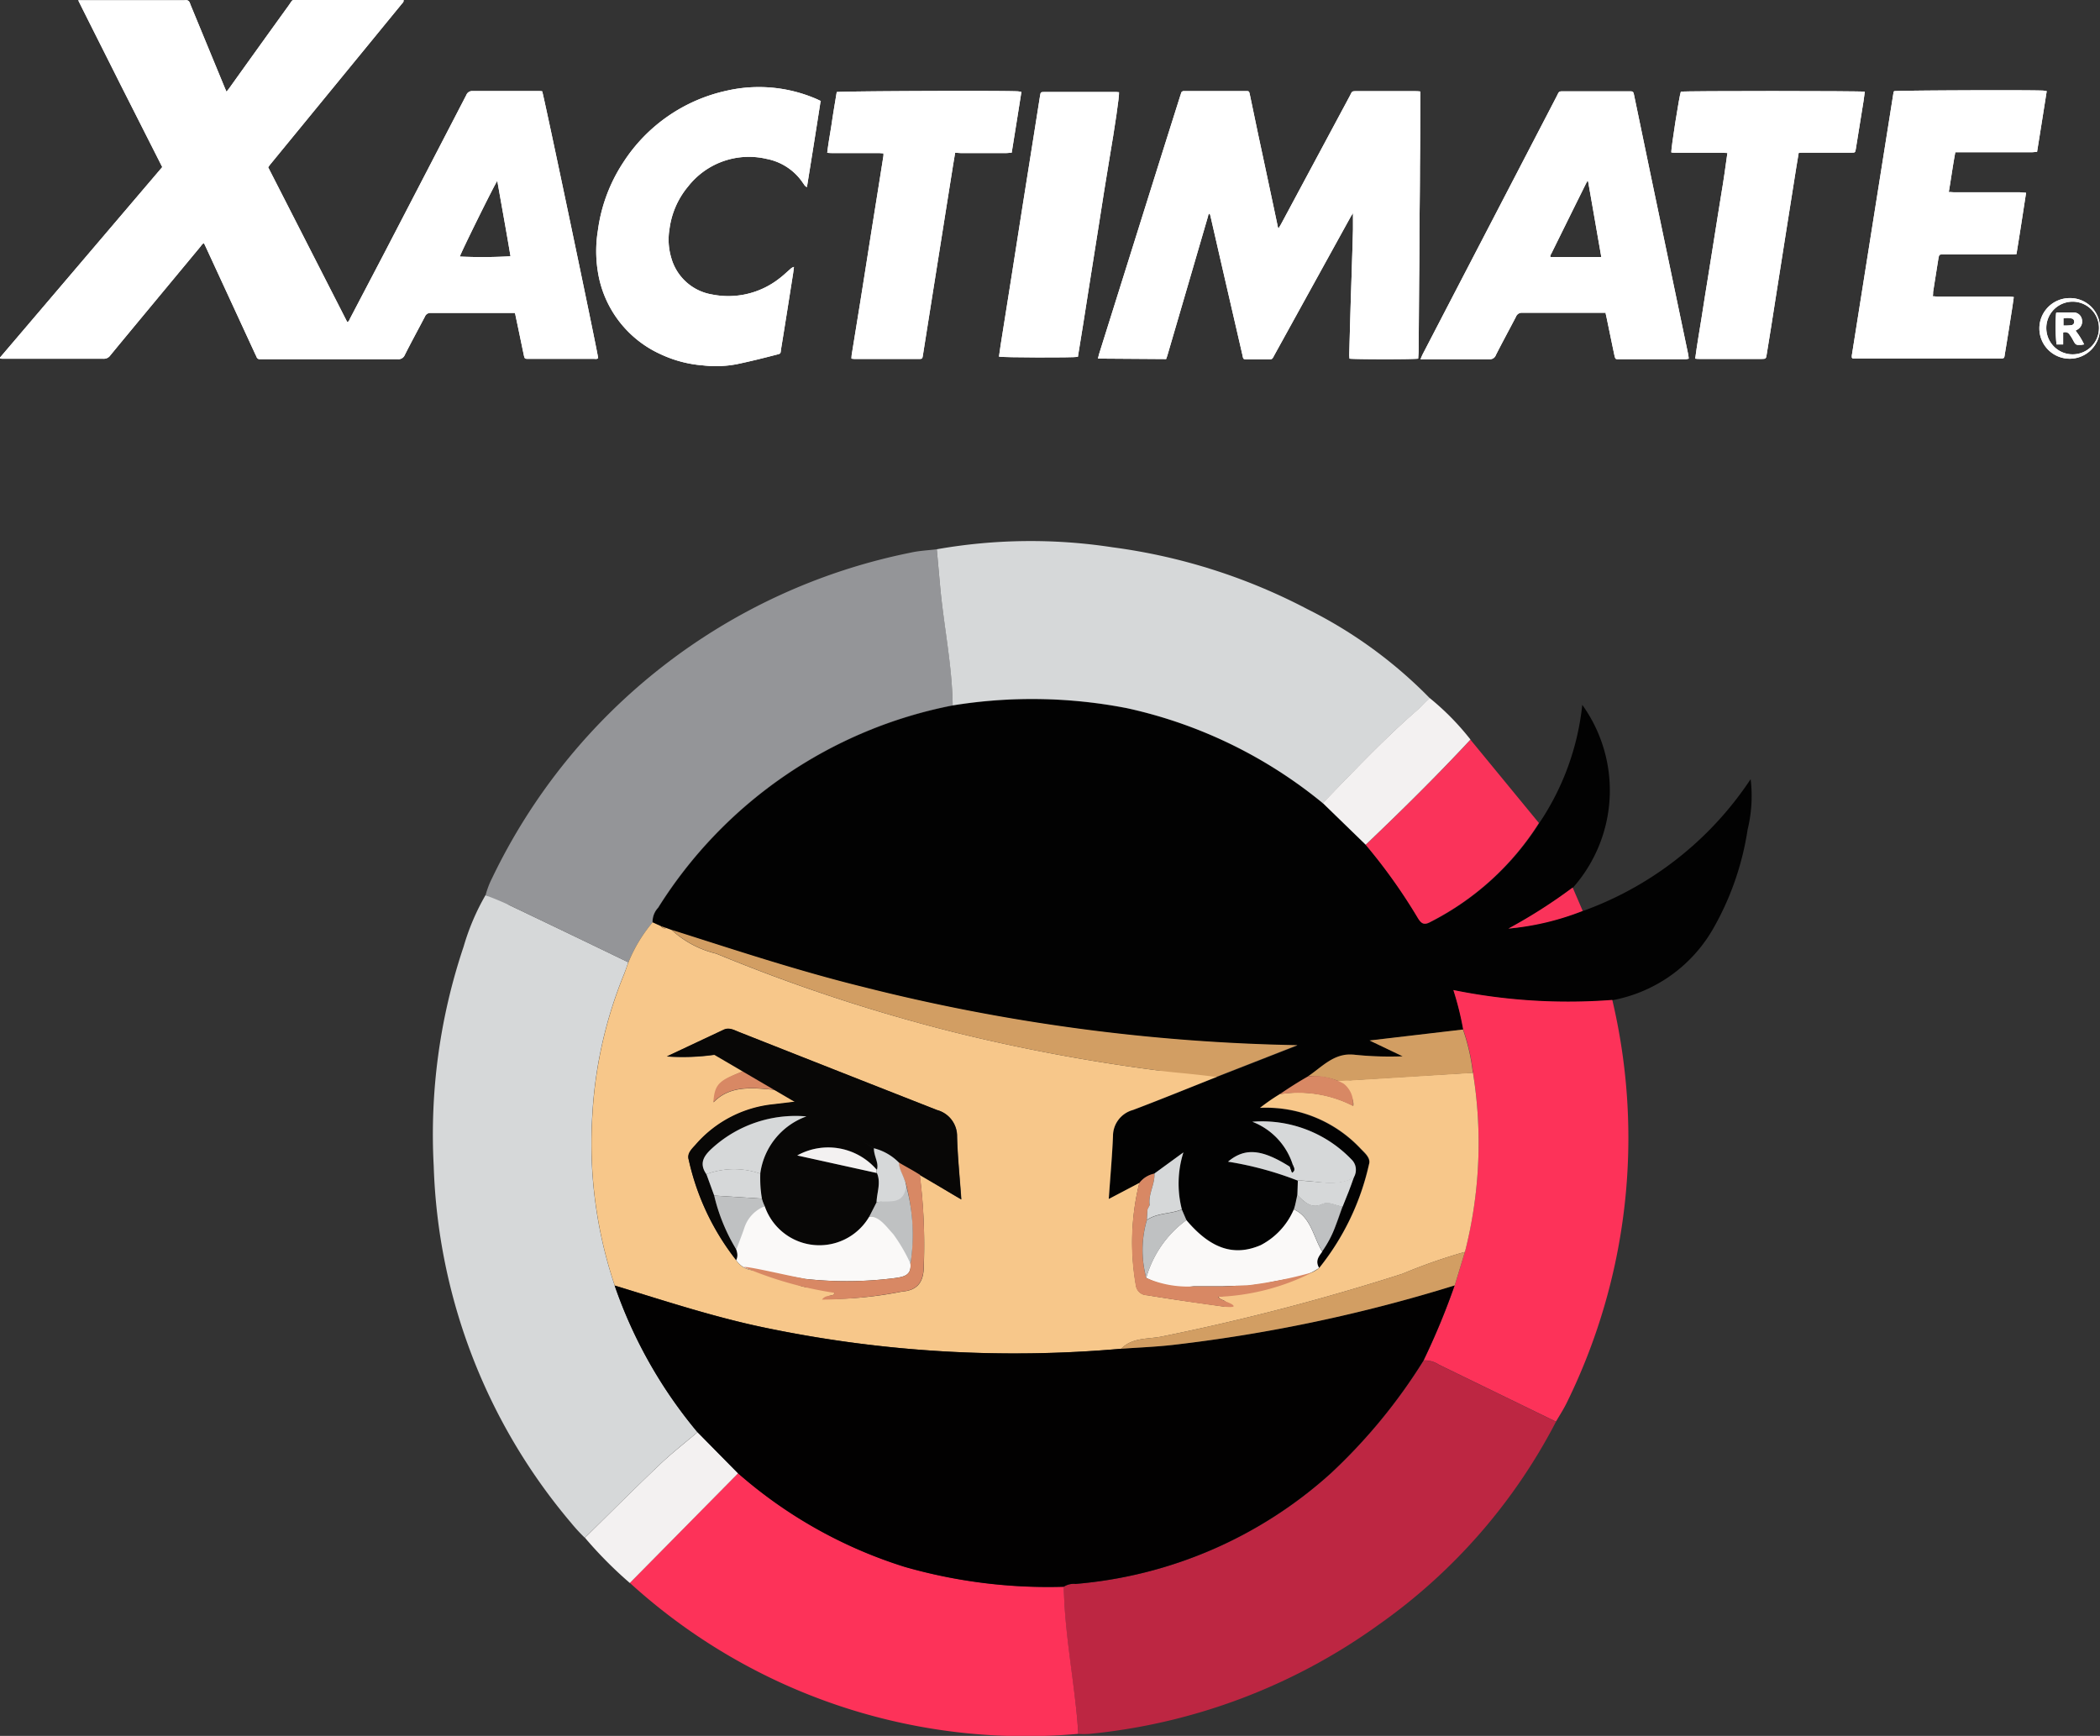 <svg id="Group_5572" data-name="Group 5572" xmlns="http://www.w3.org/2000/svg" xmlns:xlink="http://www.w3.org/1999/xlink" width="49.741" height="41.123" viewBox="0 0 49.741 41.123">
  <rect x="0" y="0" width="49.741" height="41.123" fill="#333333" stroke="none"/>
  <defs>
    <clipPath id="clip-path">
      <rect id="Rectangle_2720" data-name="Rectangle 2720" width="49.741" height="8.669" fill="#fff"/>
    </clipPath>
  </defs>
  <g id="Group_5561" data-name="Group 5561" transform="translate(-532.695 -262.744)">
    <path id="Path_9947" data-name="Path 9947" d="M172.887,123.786a3.074,3.074,0,0,1,2.365.946c.1.113.266.234.218.391a6,6,0,0,1-1.174,2.449c-.119-.17.025-.3.114-.445a4.649,4.649,0,0,0,.424-.956c.1-.287.184-.473.266-.7.075-.2.108-.322-.039-.466a2.935,2.935,0,0,0-2.348-.892,1.612,1.612,0,0,1,.957,1.013l-.067.053c-.666-.423-1.066-.456-1.465-.12a7.986,7.986,0,0,1,1.653.449l-.011.339a1.353,1.353,0,0,1-.082.341,1.706,1.706,0,0,1-.783.846c-.634.272-1.187.089-1.762-.593l-.109-.253a2.457,2.457,0,0,1,.037-1.349l-.685.5a.594.594,0,0,0-.358.224l-.725.381c.037-.531.08-1.008.1-1.486a.64.64,0,0,1,.473-.623c.62-.234,1.233-.485,1.849-.73l2.048-.8a45.11,45.11,0,0,1-10.316-1.387c-1.524-.377-3.012-.87-4.506-1.345l-.128-.047-.123-.042-.2-.092a.482.482,0,0,1,.131-.348,10.631,10.631,0,0,1,6.98-4.793,11.745,11.745,0,0,1,4.129.067,11.012,11.012,0,0,1,4.636,2.251l1.016.987a13.212,13.212,0,0,1,1.234,1.723c.074.132.14.191.3.1a6.559,6.559,0,0,0,2.573-2.344,6.172,6.172,0,0,0,1.018-2.8,3.474,3.474,0,0,1-.22,4.33,12.367,12.367,0,0,1-1.523.972,8.033,8.033,0,0,0,5.731-3.542,3.342,3.342,0,0,1-.072,1.195,6.76,6.76,0,0,1-.838,2.386,3.48,3.48,0,0,1-2.359,1.655,13.639,13.639,0,0,1-3.766-.234,7.084,7.084,0,0,1,.232.931l-2.214.26.785.375a8.129,8.129,0,0,1-1.176-.041" transform="translate(389.646 165.207)" fill="#020202"/>
    <path id="Path_9948" data-name="Path 9948" d="M3.6,271.089a4.064,4.064,0,0,1-.323-.351,13.749,13.749,0,0,1-3.257-8.457,13.957,13.957,0,0,1,.709-5.2,5.481,5.481,0,0,1,.517-1.215,1.387,1.387,0,0,1,.564.234c.941.448,1.88.9,2.819,1.354-.033.093-.063.186-.1.278a10.291,10.291,0,0,0-.752,3.328,10.556,10.556,0,0,0,.529,4.051,10.989,10.989,0,0,0,1.962,3.475c-.3.253-.608.494-.89.763-.57.542-1.219,1.189-1.78,1.74" transform="translate(542.948 28.086)" fill="#d6d8d9"/>
    <path id="Path_9949" data-name="Path 9949" d="M41.437,15.694c-.939-.452-1.878-.906-2.819-1.354-.163-.078-.4-.176-.564-.234a2.061,2.061,0,0,1,.154-.406,14.073,14.073,0,0,1,9.91-7.711c.2-.046.416-.055.624-.081q.038.421.076.842c.086.954.29,1.895.3,2.856A10.631,10.631,0,0,0,42.14,14.4a.482.482,0,0,0-.131.348,3.55,3.55,0,0,0-.572.947" transform="translate(506.142 269.848)" fill="#949598"/>
    <path id="Path_9950" data-name="Path 9950" d="M467.318,593.252a13.44,13.44,0,0,1-4.2,4.81,14.043,14.043,0,0,1-6.861,2.588,2.2,2.2,0,0,1-.254,0c-.009-.126-.017-.253-.029-.38-.1-1.036-.3-2.062-.314-3.106a.44.44,0,0,1,.282-.068,10.292,10.292,0,0,0,6.04-2.617,13.116,13.116,0,0,0,2.2-2.674.609.609,0,0,1,.363.1q1.387.674,2.773,1.35" transform="translate(102.233 -296.829)" fill="#bd2642"/>
    <path id="Path_9951" data-name="Path 9951" d="M364.3,3.892c-.012-.961-.216-1.9-.3-2.856l-.076-.842a12.8,12.8,0,0,1,4.167-.046,13.8,13.8,0,0,1,4.614,1.466,10.748,10.748,0,0,1,2.9,2.112c-.113.1-.182.181-.288.273-.8.69-1.516,1.456-2.248,2.211a11.012,11.012,0,0,0-4.636-2.251,11.745,11.745,0,0,0-4.129-.067" transform="translate(190.96 275.562)" fill="#d6d8d9"/>
    <path id="Path_9952" data-name="Path 9952" d="M152.5,675.992c.017,1.044.217,2.07.314,3.106.012.126.019.253.028.379A13.923,13.923,0,0,1,142.22,675.9l2.566-2.6a10.935,10.935,0,0,0,3.953,2.22,12.318,12.318,0,0,0,3.762.47" transform="translate(405.393 -375.658)" fill="#fd3259"/>
    <path id="Path_9953" data-name="Path 9953" d="M718.592,334.637l-2.773-1.35a.609.609,0,0,0-.363-.1,16.751,16.751,0,0,0,.738-1.781l.241-.793a10.434,10.434,0,0,0,.191-4.24,4.68,4.68,0,0,0-.234-1.029,7.1,7.1,0,0,0-.232-.931,13.636,13.636,0,0,0,3.765.234,14.211,14.211,0,0,1-1.081,9.548c-.074.152-.168.294-.252.44" transform="translate(-149.041 -38.215)" fill="#fd3259"/>
    <path id="Path_9954" data-name="Path 9954" d="M677.757,145.484a6.559,6.559,0,0,1-2.573,2.344c-.156.087-.222.029-.3-.1A13.208,13.208,0,0,0,673.654,146c.848-.809,1.685-1.63,2.481-2.49" transform="translate(-108.611 136.757)" fill="#fa335a"/>
    <path id="Path_9955" data-name="Path 9955" d="M113.449,644.642l-2.566,2.6a9.763,9.763,0,0,1-1.063-1.072c.561-.551,1.21-1.2,1.78-1.74.283-.269.593-.509.89-.763l.958.972" transform="translate(436.73 -346.997)" fill="#f3f1f1"/>
    <path id="Path_9956" data-name="Path 9956" d="M646.169,114.6c-.8.861-1.633,1.682-2.481,2.49l-1.016-.987c.732-.755,1.452-1.521,2.248-2.211.106-.092.171-.175.288-.273a6.151,6.151,0,0,1,.962.98" transform="translate(-78.645 165.665)" fill="#f3f1f1"/>
    <path id="Path_9957" data-name="Path 9957" d="M778.428,250.836a6.2,6.2,0,0,1-1.761.419,12.364,12.364,0,0,0,1.523-.973l.238.553" transform="translate(-208.245 33.487)" fill="#fa335a"/>
    <path id="Path_9958" data-name="Path 9958" d="M135.883,278.968a10.438,10.438,0,0,1-.191,4.24,12.928,12.928,0,0,0-1.478.517,53.087,53.087,0,0,1-5.694,1.486c-.323.069-.7.015-.971.292a28.907,28.907,0,0,1-8.324-.477c-1.249-.25-2.455-.65-3.67-1.021a10.558,10.558,0,0,1-.529-4.052,10.291,10.291,0,0,1,.752-3.328c.035-.092.065-.185.1-.278a3.548,3.548,0,0,1,.572-.947l.2.092a.094.094,0,0,0,.123.042l.128.047a2.375,2.375,0,0,0,1.057.562A40.7,40.7,0,0,0,123.58,278a42.9,42.9,0,0,0,4.775.9c.439.058,1.048-.094,1.456.163-.616.244-1.363.548-1.983.782a.64.64,0,0,0-.473.623c-.02.478-.064.955-.1,1.486l.725-.381A5.883,5.883,0,0,0,127.9,284a.268.268,0,0,0,.262.233c.6.1,1.192.18,1.789.265.035.005.089.007.091-.056-.01-.108-.138-.077-.189-.17.235-.039.364-.083.591-.121.279-.055-.028-.035.3-.105a3.392,3.392,0,0,0,.737-.2c.249-.107.538-.059.766-.266a6.007,6.007,0,0,0,1.174-2.449c.049-.157-.114-.278-.218-.391a3.074,3.074,0,0,0-2.365-.946,4.716,4.716,0,0,1,.469-.325,2.829,2.829,0,0,1,1.74.278c.038-.27-.3-.445-.383-.594a1.355,1.355,0,0,1,.309-.012c.972-.063,1.945-.121,2.917-.179m-15.827,4.878-.254.1c.288.2.663.049.948.239-.014.11-.181.015-.166.145a8.888,8.888,0,0,0,1.766-.176c.4-.029.519-.262.518-.619a13.133,13.133,0,0,0-.1-2.162c.312.175.636.4.991.6-.039-.535-.09-1.013-.1-1.492a.638.638,0,0,0-.473-.624q-2.346-.92-4.69-1.849c-.117-.046-.232-.117-.363-.055q-.674.314-1.346.633a5.393,5.393,0,0,0,1.12-.039.81.81,0,0,1,.8.345c-.657.249-.722.324-.82.779.467-.486,1.138-.3,1.674-.281a.842.842,0,0,1,.383.258l-.625.076a2.812,2.812,0,0,0-1.843.945c-.091.1-.221.213-.175.365a5.9,5.9,0,0,0,1.126,2.382.521.521,0,0,0,.424.235l1.2.206" transform="translate(431.702 9.194)" fill="#f7c78a"/>
    <path id="Path_9959" data-name="Path 9959" d="M185.386,284.416c-.808-.1-1.017-.1-1.456-.163a42.9,42.9,0,0,1-4.775-.9,40.69,40.69,0,0,1-5.619-1.86,2.374,2.374,0,0,1-1.057-.562c1.494.475,2.982.968,4.506,1.345a45.113,45.113,0,0,0,10.316,1.387l-1.914.749" transform="translate(376.126 3.841)" fill="#d29e63"/>
    <path id="Path_9960" data-name="Path 9960" d="M519.274,484.209a1.51,1.51,0,0,1-.766.266l-.345.065-.185.042-.408.052-.263,0-.321.012-.448,0H516.3a1.906,1.906,0,0,1-1.124-.2,2.553,2.553,0,0,1,.951-1.368c.575.682,1.128.866,1.762.593a1.706,1.706,0,0,0,.783-.846c.408.179.467.671.674,1-.073.107-.175.211-.074.385" transform="translate(44.668 -191.43)" fill="#faf9f8"/>
    <path id="Path_9961" data-name="Path 9961" d="M635.8,353.831c-.973.059-1.945.124-2.917.179-.063,0-.17.009-.271.012a1.665,1.665,0,0,0-.723-.108c.334-.221.613-.555,1.071-.518a8.117,8.117,0,0,0,1.176.041l-.785-.375,2.214-.26a4.683,4.683,0,0,1,.234,1.029" transform="translate(-68.218 -65.669)" fill="#d29e63"/>
    <path id="Path_9962" data-name="Path 9962" d="M575.878,420.8a7.994,7.994,0,0,0-1.653-.449c.4-.336.8-.3,1.465.12l.052.138c.091-.057.04-.125.015-.191a1.613,1.613,0,0,0-.957-1.013,2.935,2.935,0,0,1,2.348.892.346.346,0,0,1,.05.438c-.407.234-.9.055-1.32.065" transform="translate(-12.443 -130.087)" fill="#d6d8d9"/>
    <path id="Path_9963" data-name="Path 9963" d="M507.76,459.448a10.3,10.3,0,0,0,1.519-.305,5.389,5.389,0,0,1-2.233.58c.051.092.382.154.366.228,0,0-.019.031-.267,0-.6-.079-1.194-.17-1.789-.265a.268.268,0,0,1-.262-.233,5.882,5.882,0,0,1,.084-2.426.593.593,0,0,1,.358-.223c.014.258-.153.489-.112.751l-.052.1-.016.252a2.543,2.543,0,0,0-.013,1.369,2.475,2.475,0,0,0,1.124.2h.236l.448,0" transform="translate(54.502 -166.257)" fill="#d88864"/>
    <path id="Path_9964" data-name="Path 9964" d="M515.648,442.924c-.04-.262.126-.493.112-.752l.686-.5a2.457,2.457,0,0,0-.037,1.349c-.267.114-.58.077-.829.252q.008-.126.016-.252l.052-.1" transform="translate(44.279 -151.628)" fill="#d6d8d9"/>
    <path id="Path_9965" data-name="Path 9965" d="M512.6,483.063c.248-.175.562-.139.829-.252l.109.253a2.552,2.552,0,0,0-.951,1.368,2.543,2.543,0,0,1,.013-1.369" transform="translate(47.259 -191.413)" fill="#bfc1c2"/>
    <path id="Path_9966" data-name="Path 9966" d="M622.461,473.764c-.206-.324-.265-.816-.674-1,.035-.1.05-.207.082-.341.162.161.328.336.584.215.169-.08.339.049.489.056-.068.175-.1.284-.168.462a2.428,2.428,0,0,1-.314.6" transform="translate(-58.445 -181.372)" fill="#bfc1c2"/>
    <path id="Path_9967" data-name="Path 9967" d="M625.372,460.366c-.15-.007-.321-.135-.489-.056-.255.12-.422-.055-.584-.216q.006-.169.011-.339c.423-.01.919.155,1.326-.079-.087.254-.152.418-.264.689" transform="translate(-60.874 -169.039)" fill="#d6d8d9"/>
    <path id="Path_9968" data-name="Path 9968" d="M612.087,386.489a1.384,1.384,0,0,1,.85.174.589.589,0,0,1,.218.528,2.828,2.828,0,0,0-1.74-.278c.262-.177.425-.281.672-.423" transform="translate(-48.413 -98.245)" fill="#d88864"/>
    <path id="Path_9969" data-name="Path 9969" d="M164.959,278.254a.094.094,0,0,1-.123-.042l.123.042" transform="translate(383.518 6.474)" fill="#d29e63"/>
    <path id="Path_9970" data-name="Path 9970" d="M131.4,537.632c1.214.371,2.42.771,3.669,1.021a28.915,28.915,0,0,0,8.324.477c.409-.03.82-.045,1.227-.091a36.643,36.643,0,0,0,6.675-1.41,16.742,16.742,0,0,1-.738,1.781,13.126,13.126,0,0,1-2.2,2.674,10.291,10.291,0,0,1-6.04,2.617.44.44,0,0,0-.282.068,12.318,12.318,0,0,1-3.762-.47,10.934,10.934,0,0,1-3.953-2.22l-.958-.972a10.987,10.987,0,0,1-1.962-3.475" transform="translate(415.853 -244.434)" fill="#020101"/>
    <path id="Path_9971" data-name="Path 9971" d="M504.958,514.241a36.654,36.654,0,0,1-6.675,1.41c-.407.046-.818.062-1.227.091.267-.277.648-.223.971-.292a53.135,53.135,0,0,0,5.694-1.486,12.923,12.923,0,0,1,1.478-.517l-.241.793" transform="translate(62.194 -221.046)" fill="#d29e63"/>
    <path id="Path_9972" data-name="Path 9972" d="M203.384,381.528a2.382,2.382,0,0,1,.855.5c-.537-.021-1.208-.206-1.675.281.031-.473.163-.53.82-.779" transform="translate(347.028 -93.453)" fill="#d88864"/>
    <path id="Path_9973" data-name="Path 9973" d="M188.817,405.7c0,.2.122.342.072.509a1.512,1.512,0,0,0-1.881-.337l1.885.417c.1.232,0,.462-.01.693l-.172.338a1.368,1.368,0,0,1-2.476-.245.584.584,0,0,1-.072-.218,1.517,1.517,0,0,1-.034-.554,1.676,1.676,0,0,1,1.094-1.357,2.936,2.936,0,0,0-2.24.76c-.2.186-.3.36-.13.609l.185.508a3.3,3.3,0,0,0,.472,1.1c.022.142.127.274.049.427a5.9,5.9,0,0,1-1.126-2.382c-.046-.152.085-.261.175-.365a2.812,2.812,0,0,1,1.843-.945l.625-.076" transform="translate(364.573 -115.756)" fill="#080706"/>
    <path id="Path_9974" data-name="Path 9974" d="M170.05,352.819a5.391,5.391,0,0,1-1.12.039q.673-.316,1.346-.633c.131-.061.246.009.363.055q2.344.926,4.69,1.848a.638.638,0,0,1,.473.625c.014.479.065.957.1,1.492" transform="translate(379.559 -65.089)" fill="#080706"/>
    <path id="Path_9975" data-name="Path 9975" d="M217.611,481.685c.079-.153-.027-.285-.049-.427.189-.047.119-.233.186-.346.132-.221.184-.524.54-.506a1.368,1.368,0,0,0,2.476.245c.225-.047.4.169.543.307a1.62,1.62,0,0,1,.433.81c.025.274-.153.309-.368.339a8.927,8.927,0,0,1-2.134.019l-1.2-.206a.521.521,0,0,1-.424-.235" transform="translate(332.521 -189.086)" fill="#faf9f8"/>
    <path id="Path_9976" data-name="Path 9976" d="M225.917,451.7a8.923,8.923,0,0,0,2.134-.019c.215-.031.393-.065.368-.339a4.685,4.685,0,0,0-.083-1.8c-.054-.264-.188-.384-.194-.6.169.1.324.179.5.291a12.947,12.947,0,0,1,.091,2.147c0,.358-.121.59-.518.619a10.2,10.2,0,0,1-1.891.192c.1-.142.277-.051.292-.161a8.784,8.784,0,0,1-2.142-.609c.081-.031,1.144.227,1.448.274" transform="translate(325.841 -158.659)" fill="#d88864"/>
    <path id="Path_9977" data-name="Path 9977" d="M600.546,535.057l.185-.042" transform="translate(-37.901 -241.906)" fill="#f7c78a"/>
    <path id="Path_9978" data-name="Path 9978" d="M618.948,450.454c.025.066.076.134-.015.19l-.052-.138.067-.053" transform="translate(-55.634 -160.118)" fill="#020202"/>
    <path id="Path_9979" data-name="Path 9979" d="M516.106,479.711l-.052.1.052-.1" transform="translate(43.82 -188.416)" fill="#bfc1c2"/>
    <path id="Path_9980" data-name="Path 9980" d="M194.945,416.8c-.171-.249-.073-.423.13-.609a2.936,2.936,0,0,1,2.24-.76,1.676,1.676,0,0,0-1.094,1.357,1.883,1.883,0,0,0-1.277.012" transform="translate(354.481 -126.239)" fill="#d6d8d9"/>
    <path id="Path_9981" data-name="Path 9981" d="M316.013,461.783a4.376,4.376,0,0,1,.14,1.974,4,4,0,0,0-.408-.7c-.17-.182-.326-.421-.567-.417l.172-.337c.257-.062.59-.086.664-.519" transform="translate(238.108 -171.076)" fill="#bfc1c2"/>
    <path id="Path_9982" data-name="Path 9982" d="M197.534,453.651a1.884,1.884,0,0,1,1.277-.012,2.965,2.965,0,0,0,.038.592l-1.13-.072-.185-.508" transform="translate(351.893 -163.092)" fill="#d6d8d9"/>
    <path id="Path_9983" data-name="Path 9983" d="M319.138,439.5c-.074.433-.437.281-.694.343.007-.231.109-.46.01-.693a.133.133,0,0,1,0-.079c.05-.167-.072-.311-.072-.509a1.268,1.268,0,0,1,.594.341c.006.213.169.371.167.6" transform="translate(235.013 -148.616)" fill="#d6d8d9"/>
    <path id="Path_9984" data-name="Path 9984" d="M203.169,472.767l1.13.072a1.041,1.041,0,0,0,.068.18.819.819,0,0,0-.485.514c-.048.143-.114.313-.189.513a4.364,4.364,0,0,1-.524-1.278" transform="translate(346.443 -181.699)" fill="#bfc1c2"/>
    <path id="Path_9985" data-name="Path 9985" d="M265.119,438.886a.134.134,0,0,0,0,.079l-1.885-.416a1.512,1.512,0,0,1,1.881.337" transform="translate(288.344 -148.432)" fill="#f3f1f1"/>
    <rect id="Rectangle_2718" data-name="Rectangle 2718" width="31.235" height="28.306" transform="translate(542.948 275.561)" fill="none"/>
  </g>
  <g id="Group_5562" data-name="Group 5562">
    <g id="Group_5562-2" data-name="Group 5562" clip-path="url(#clip-path)">
      <path id="Path_9986" data-name="Path 9986" d="M0,8.471,3.843,3.958l-1-1.976C2.516,1.328,2.185.674,1.852.006c.052,0,.082,0,.114,0h2.4a.25.25,0,0,1,.066,0,.1.1,0,0,1,.05.034A.3.3,0,0,1,4.51.106l.811,1.966c.012.028.025.057.044.1.025-.032.045-.055.062-.078q.7-.98,1.405-1.957C6.949-.027,6.894,0,7.089,0Q8.267,0,9.444,0h.114c.01.048-.023.069-.043.094l-.793.969L6.41,3.885c-.02.024-.038.049-.058.078L8.225,7.63c.044-.016.05-.053.065-.082l.8-1.528q.979-1.884,1.955-3.768a.149.149,0,0,1,.152-.095c.515,0,1.03,0,1.545,0,.034,0,.068,0,.1.006.035.076,1.32,6.206,1.326,6.321-.03.029-.07.017-.105.017H12.521c-.092,0-.094,0-.114-.089-.042-.2-.083-.4-.125-.6l-.072-.341c0-.018-.01-.035-.016-.057-.034,0-.065,0-.1,0q-.942,0-1.883,0a.139.139,0,0,0-.146.086c-.157.3-.321.6-.477.909a.161.161,0,0,1-.169.1q-1.6,0-3.2,0H6.157a.076.076,0,0,1-.08-.053c-.009-.023-.021-.045-.032-.068L4.879,5.861c-.014-.031-.03-.061-.047-.1-.045.017-.063.056-.088.086l-1.3,1.567c-.278.336-.557.671-.834,1.009a.186.186,0,0,1-.16.076c-.782,0-1.563,0-2.345,0-.033,0-.066,0-.1-.005ZM11.783,4.278c-.06.072-.874,1.721-.891,1.8a11.89,11.89,0,0,0,1.2-.007c-.1-.6-.209-1.19-.314-1.793Z" transform="translate(0 0)" fill="#fff"/>
      <path id="Path_9987" data-name="Path 9987" d="M686.41,63.239c.013-.05.02-.086.031-.121q.691-2.2,1.381-4.4.268-.852.536-1.7c.007-.021.015-.041.02-.063a.064.064,0,0,1,.068-.053h1.468c.073,0,.076,0,.093.078q.1.478.2.957.232,1.081.46,2.161c0,.015.009.03.018.062.024-.042.042-.072.059-.1l1.628-3.036c.067-.126.038-.12.2-.12h1.337c.043,0,.086,0,.137.008,0,.041.005.076,0,.108q0,.843-.009,1.685c0,.5-.008,1-.012,1.5q0,.575-.007,1.149-.006.834-.012,1.667c0,.076-.007.148-.011.219-.1.02-1.543.018-1.627,0,0-.027-.006-.058-.006-.088q.014-.518.029-1.035c.008-.282.018-.565.027-.847.011-.364.024-.727.033-1.092,0-.121,0-.242,0-.385-.026.041-.043.065-.057.091l-1.791,3.247c-.078.142-.049.124-.208.125h-.443c-.1,0-.1,0-.118-.094q-.273-1.183-.545-2.365l-.21-.917c-.005-.024-.013-.048-.022-.076-.036.013-.035.045-.041.069q-.237.813-.474,1.625l-.483,1.652c-.01.033-.021.064-.034.1Z" transform="translate(-660.404 -54.744)" fill="#fff"/>
      <path id="Path_9988" data-name="Path 9988" d="M892.463,62.183h-1.978a.146.146,0,0,0-.152.091c-.156.3-.32.6-.477.909a.148.148,0,0,1-.151.1c-.508,0-1.017,0-1.525,0h-.11c.022-.05.035-.084.051-.116l.672-1.295q1.25-2.405,2.5-4.812c.068-.131.038-.124.207-.124H893c.109,0,.11,0,.131.1q.2.962.4,1.925l.518,2.477q.181.865.362,1.731c.006.03.008.061.013.1a.4.4,0,0,1-.068.013h-1.591c-.076,0-.079,0-.1-.084-.061-.288-.12-.577-.18-.866-.009-.043-.019-.086-.031-.142m-.414-3.123-.02,0c-.015.027-.029.054-.043.081l-.251.506-.55,1.114c-.014.029-.038.056-.028.094h1.205c-.105-.6-.208-1.2-.313-1.791Z" transform="translate(-854.424 -54.773)" fill="#fff"/>
      <path id="Path_9989" data-name="Path 9989" d="M1161.754,59.05c-.076.493-.148.968-.227,1.448-.05,0-.09.006-.13.006h-1.6c-.1,0-.1,0-.119.1q-.063.395-.125.79c0,.03,0,.062-.008.1.047,0,.089.011.131.011h1.648c.043,0,.086,0,.14.008-.014.095-.025.181-.038.265-.055.35-.109.7-.168,1.049-.025.149,0,.141-.16.141h-3.45l-.02-.019a.016.016,0,0,1,0-.008.3.3,0,0,1,0-.047q.493-3.112.987-6.226a.145.145,0,0,1,.014-.032c.083-.019,3.2-.031,3.532-.014a.6.6,0,0,1,.083.013c-.076.482-.151.957-.229,1.44-.05,0-.093.008-.136.008h-1.8c-.06.316-.1.625-.155.942.05,0,.091.006.13.006h1.553c.044.006.087.008.145.011" transform="translate(-1113.765 -54.476)" fill="#fff"/>
      <path id="Path_9990" data-name="Path 9990" d="M377.906,54.524c-.106.682-.214,1.361-.325,2.046-.056-.026-.07-.07-.095-.1a1.335,1.335,0,0,0-.857-.568,1.828,1.828,0,0,0-1.862.652,1.963,1.963,0,0,0-.442,1.013,1.5,1.5,0,0,0,.041.672,1.208,1.208,0,0,0,.968.874,1.957,1.957,0,0,0,1.591-.377c.093-.069.177-.152.265-.227a.189.189,0,0,1,.084-.049c-.007.051-.012.1-.02.154-.093.588-.185,1.177-.281,1.765-.025.149.009.129-.145.169-.3.078-.6.152-.905.216a2.64,2.64,0,0,1-.806.029,2.869,2.869,0,0,1-.987-.258,2.584,2.584,0,0,1-1.5-1.955,3.053,3.053,0,0,1,0-.985,3.846,3.846,0,0,1,.6-1.609,3.9,3.9,0,0,1,2.449-1.7,3.435,3.435,0,0,1,2.138.2c.027.012.054.027.1.047" transform="translate(-358.468 -52.137)" fill="#fff"/>
      <path id="Path_9991" data-name="Path 9991" d="M1046.232,58.413c-.049,0-.086-.005-.123-.005h-1.083c-.04,0-.08,0-.119-.007-.012-.079.19-1.358.225-1.44.088-.021,4.268-.019,4.357,0-.009.069-.017.139-.028.21q-.092.572-.184,1.143c-.015.089-.016.092-.108.092h-1.12c-.04,0-.08,0-.126.006-.02.123-.041.24-.059.357l-.24,1.515q-.127.8-.253,1.608-.1.65-.207,1.3c-.014.091-.019.1-.114.1h-1.478c-.03,0-.061,0-.1-.007.043-.331.1-.651.151-.971s.1-.651.155-.976.1-.644.154-.966.1-.65.156-.976.1-.646.147-.984" transform="translate(-1005.319 -54.789)" fill="#fff"/>
      <path id="Path_9992" data-name="Path 9992" d="M520.19,58.182c-.024.144-.046.271-.066.4q-.12.752-.239,1.505l-.214,1.347q-.123.776-.246,1.553c-.012.076-.018.081-.1.081h-1.515a.7.7,0,0,1-.076-.008.8.8,0,0,1,.007-.1q.1-.618.2-1.236.109-.682.216-1.366.089-.563.179-1.124.078-.488.155-.976a.406.406,0,0,0,0-.062c-.042,0-.079-.006-.116-.006h-1.083c-.04,0-.08,0-.132-.007.029-.249.076-.489.111-.729s.076-.475.114-.709c.091-.023,3.954-.038,4.293-.017a.7.7,0,0,1,.081.014c-.076.482-.152.958-.23,1.44-.049,0-.089.008-.129.008h-1.083Z" transform="translate(-497.566 -54.564)" fill="#fff"/>
      <path id="Path_9993" data-name="Path 9993" d="M626.419,63.776c-.119.022-1.794.017-1.869-.006.013-.088.024-.178.038-.265q.127-.8.255-1.607.136-.865.271-1.728.128-.809.257-1.617c.051-.319.1-.638.151-.957.015-.094.016-.094.114-.095h1.639c.04,0,.08,0,.118.006.011.085-.1.834-.227,1.577-.089.522-.168,1.046-.251,1.57s-.165,1.04-.247,1.561-.162,1.043-.249,1.561" transform="translate(-600.888 -55.322)" fill="#fff"/>
      <path id="Path_9994" data-name="Path 9994" d="M1275.706,186.378a.707.707,0,0,1,.72.694c0,.007,0,.013,0,.02a.718.718,0,1,1-.721-.714h0m-.551.713a.624.624,0,1,0,0-.009s0,.006,0,.009Z" transform="translate(-1226.685 -179.316)" fill="#fff"/>
      <path id="Path_9995" data-name="Path 9995" d="M1285.786,196c-.032,0-.044.008-.056.009-.146.007-.145.007-.215-.124a.99.99,0,0,0-.076-.12.123.123,0,0,0-.152-.047V196h-.157a4.1,4.1,0,0,1-.01-.746c.007,0,.015-.012.023-.012.135,0,.27,0,.4,0a.2.2,0,0,1,.189.167.217.217,0,0,1-.1.234c-.015.01-.031.019-.051.03a1.7,1.7,0,0,1,.2.321m-.487-.606v.164c.07,0,.132,0,.192-.01a.073.073,0,0,0,.062-.081.071.071,0,0,0-.058-.076.417.417,0,0,0-.2,0Z" transform="translate(-1236.419 -187.84)" fill="#fff"/>
      <path id="Path_9996" data-name="Path 9996" d="M0,8.471,3.843,3.958l-1-1.976C2.516,1.328,2.185.674,1.852.006c.052,0,.082,0,.114,0h2.4a.25.25,0,0,1,.066,0,.1.1,0,0,1,.05.034A.3.3,0,0,1,4.51.106l.811,1.966c.012.028.025.057.044.1.025-.032.045-.055.062-.078q.7-.98,1.405-1.957C6.949-.027,6.894,0,7.089,0Q8.267,0,9.444,0h.114c.01.048-.023.069-.043.094l-.793.969L6.41,3.885c-.02.024-.038.049-.058.078L8.225,7.63c.044-.016.05-.053.065-.082l.8-1.528q.979-1.884,1.955-3.768a.149.149,0,0,1,.152-.095c.515,0,1.03,0,1.545,0,.034,0,.068,0,.1.006.035.076,1.32,6.206,1.326,6.321-.03.029-.07.017-.105.017H12.521c-.092,0-.094,0-.114-.089-.042-.2-.083-.4-.125-.6l-.072-.341c0-.018-.01-.035-.016-.057-.034,0-.065,0-.1,0q-.942,0-1.883,0a.139.139,0,0,0-.146.086c-.157.3-.321.6-.477.909a.161.161,0,0,1-.169.1q-1.6,0-3.2,0H6.157a.076.076,0,0,1-.08-.053c-.009-.023-.021-.045-.032-.068L4.879,5.861c-.014-.031-.03-.061-.047-.1-.045.017-.063.056-.088.086l-1.3,1.567c-.278.336-.557.671-.834,1.009a.186.186,0,0,1-.16.076c-.782,0-1.563,0-2.345,0-.033,0-.066,0-.1-.005ZM11.783,4.278c-.06.072-.874,1.721-.891,1.8a11.89,11.89,0,0,0,1.2-.007c-.1-.6-.209-1.19-.314-1.793Z" transform="translate(0 0)" fill="#fff"/>
      <path id="Path_9997" data-name="Path 9997" d="M686.41,63.239c.013-.05.02-.086.031-.121q.691-2.2,1.381-4.4.268-.852.536-1.7c.007-.021.015-.041.02-.063a.064.064,0,0,1,.068-.053h1.468c.073,0,.076,0,.093.078q.1.478.2.957.232,1.081.46,2.161c0,.015.009.03.018.062.024-.042.042-.072.059-.1l1.628-3.036c.067-.126.038-.12.2-.12h1.337c.043,0,.086,0,.137.008,0,.041.005.076,0,.108q0,.843-.009,1.685c0,.5-.008,1-.012,1.5q0,.575-.007,1.149-.006.834-.012,1.667c0,.076-.007.148-.011.219-.1.02-1.543.018-1.627,0,0-.027-.006-.058-.006-.088q.014-.518.029-1.035c.008-.282.018-.565.027-.847.011-.364.024-.727.033-1.092,0-.121,0-.242,0-.385-.026.041-.043.065-.057.091l-1.791,3.247c-.078.142-.049.124-.208.125h-.443c-.1,0-.1,0-.118-.094q-.273-1.183-.545-2.365l-.21-.917c-.005-.024-.013-.048-.022-.076-.036.013-.035.045-.041.069q-.237.813-.474,1.625l-.483,1.652c-.01.033-.021.064-.034.1Z" transform="translate(-660.404 -54.744)" fill="#fff"/>
      <path id="Path_9998" data-name="Path 9998" d="M892.463,62.183h-1.978a.146.146,0,0,0-.152.091c-.156.3-.32.6-.477.909a.148.148,0,0,1-.151.1c-.508,0-1.017,0-1.525,0h-.11c.022-.05.035-.084.051-.116l.672-1.295q1.25-2.405,2.5-4.812c.068-.131.038-.124.207-.124H893c.109,0,.11,0,.131.1q.2.962.4,1.925l.518,2.477q.181.865.362,1.731c.006.03.008.061.013.1a.4.4,0,0,1-.068.013h-1.591c-.076,0-.079,0-.1-.084-.061-.288-.12-.577-.18-.866-.009-.043-.019-.086-.031-.142m-.414-3.123-.02,0c-.015.027-.029.054-.043.081l-.251.506-.55,1.114c-.014.029-.038.056-.028.094h1.205c-.105-.6-.208-1.2-.313-1.791Z" transform="translate(-854.424 -54.773)" fill="#fff"/>
      <path id="Path_9999" data-name="Path 9999" d="M1161.754,59.05c-.076.493-.148.968-.227,1.448-.05,0-.09.006-.13.006h-1.6c-.1,0-.1,0-.119.1q-.063.395-.125.79c0,.03,0,.062-.008.1.047,0,.089.011.131.011h1.648c.043,0,.086,0,.14.008-.014.095-.025.181-.038.265-.055.35-.109.7-.168,1.049-.025.149,0,.141-.16.141h-3.45l-.02-.019a.016.016,0,0,1,0-.008.3.3,0,0,1,0-.047q.493-3.112.987-6.226a.145.145,0,0,1,.014-.032c.083-.019,3.2-.031,3.532-.014a.6.6,0,0,1,.083.013c-.076.482-.151.957-.229,1.44-.05,0-.093.008-.136.008h-1.8c-.06.316-.1.625-.155.942.05,0,.091.006.13.006h1.553c.044.006.087.008.145.011" transform="translate(-1113.765 -54.476)" fill="#fff"/>
      <path id="Path_10000" data-name="Path 10000" d="M377.906,54.524c-.106.682-.214,1.361-.325,2.046-.056-.026-.07-.07-.095-.1a1.335,1.335,0,0,0-.857-.568,1.828,1.828,0,0,0-1.862.652,1.963,1.963,0,0,0-.442,1.013,1.5,1.5,0,0,0,.041.672,1.208,1.208,0,0,0,.968.874,1.957,1.957,0,0,0,1.591-.377c.093-.069.177-.152.265-.227a.189.189,0,0,1,.084-.049c-.007.051-.012.1-.02.154-.093.588-.185,1.177-.281,1.765-.025.149.009.129-.145.169-.3.078-.6.152-.905.216a2.64,2.64,0,0,1-.806.029,2.869,2.869,0,0,1-.987-.258,2.584,2.584,0,0,1-1.5-1.955,3.053,3.053,0,0,1,0-.985,3.846,3.846,0,0,1,.6-1.609,3.9,3.9,0,0,1,2.449-1.7,3.435,3.435,0,0,1,2.138.2c.027.012.054.027.1.047" transform="translate(-358.468 -52.137)" fill="#fff"/>
      <path id="Path_10001" data-name="Path 10001" d="M1046.232,58.413c-.049,0-.086-.005-.123-.005h-1.083c-.04,0-.08,0-.119-.007-.012-.079.19-1.358.225-1.44.088-.021,4.268-.019,4.357,0-.009.069-.017.139-.028.21q-.092.572-.184,1.143c-.015.089-.016.092-.108.092h-1.12c-.04,0-.08,0-.126.006-.02.123-.041.24-.059.357l-.24,1.515q-.127.8-.253,1.608-.1.65-.207,1.3c-.014.091-.019.1-.114.1h-1.478c-.03,0-.061,0-.1-.007.043-.331.1-.651.151-.971s.1-.651.155-.976.1-.644.154-.966.1-.65.156-.976.1-.646.147-.984" transform="translate(-1005.319 -54.789)" fill="#fff"/>
      <path id="Path_10002" data-name="Path 10002" d="M520.19,58.182c-.024.144-.046.271-.066.4q-.12.752-.239,1.505l-.214,1.347q-.123.776-.246,1.553c-.012.076-.018.081-.1.081h-1.515a.7.7,0,0,1-.076-.008.8.8,0,0,1,.007-.1q.1-.618.2-1.236.109-.682.216-1.366.089-.563.179-1.124.078-.488.155-.976a.406.406,0,0,0,0-.062c-.042,0-.079-.006-.116-.006h-1.083c-.04,0-.08,0-.132-.007.029-.249.076-.489.111-.729s.076-.475.114-.709c.091-.023,3.954-.038,4.293-.017a.7.7,0,0,1,.081.014c-.076.482-.152.958-.23,1.44-.049,0-.089.008-.129.008h-1.083Z" transform="translate(-497.566 -54.564)" fill="#fff"/>
      <path id="Path_10003" data-name="Path 10003" d="M626.419,63.776c-.119.022-1.794.017-1.869-.006.013-.088.024-.178.038-.265q.127-.8.255-1.607.136-.865.271-1.728.128-.809.257-1.617c.051-.319.1-.638.151-.957.015-.094.016-.094.114-.095h1.639c.04,0,.08,0,.118.006.011.085-.1.834-.227,1.577-.089.522-.168,1.046-.251,1.57s-.165,1.04-.247,1.561-.162,1.043-.249,1.561" transform="translate(-600.888 -55.322)" fill="#fff"/>
      <path id="Path_10004" data-name="Path 10004" d="M1275.706,186.378a.707.707,0,0,1,.72.694c0,.007,0,.013,0,.02a.718.718,0,1,1-.721-.714h0m-.551.713a.624.624,0,1,0,0-.009s0,.006,0,.009Z" transform="translate(-1226.685 -179.316)" fill="#fff"/>
      <path id="Path_10005" data-name="Path 10005" d="M1285.786,196c-.032,0-.044.008-.056.009-.146.007-.145.007-.215-.124a.99.99,0,0,0-.076-.12.123.123,0,0,0-.152-.047V196h-.157a4.1,4.1,0,0,1-.01-.746c.007,0,.015-.012.023-.012.135,0,.27,0,.4,0a.2.2,0,0,1,.189.167.217.217,0,0,1-.1.234c-.015.01-.031.019-.051.03a1.7,1.7,0,0,1,.2.321m-.487-.606v.164c.07,0,.132,0,.192-.01a.073.073,0,0,0,.062-.081.071.071,0,0,0-.058-.076.417.417,0,0,0-.2,0Z" transform="translate(-1236.419 -187.84)" fill="#fff"/>
    </g>
  </g>
</svg>
